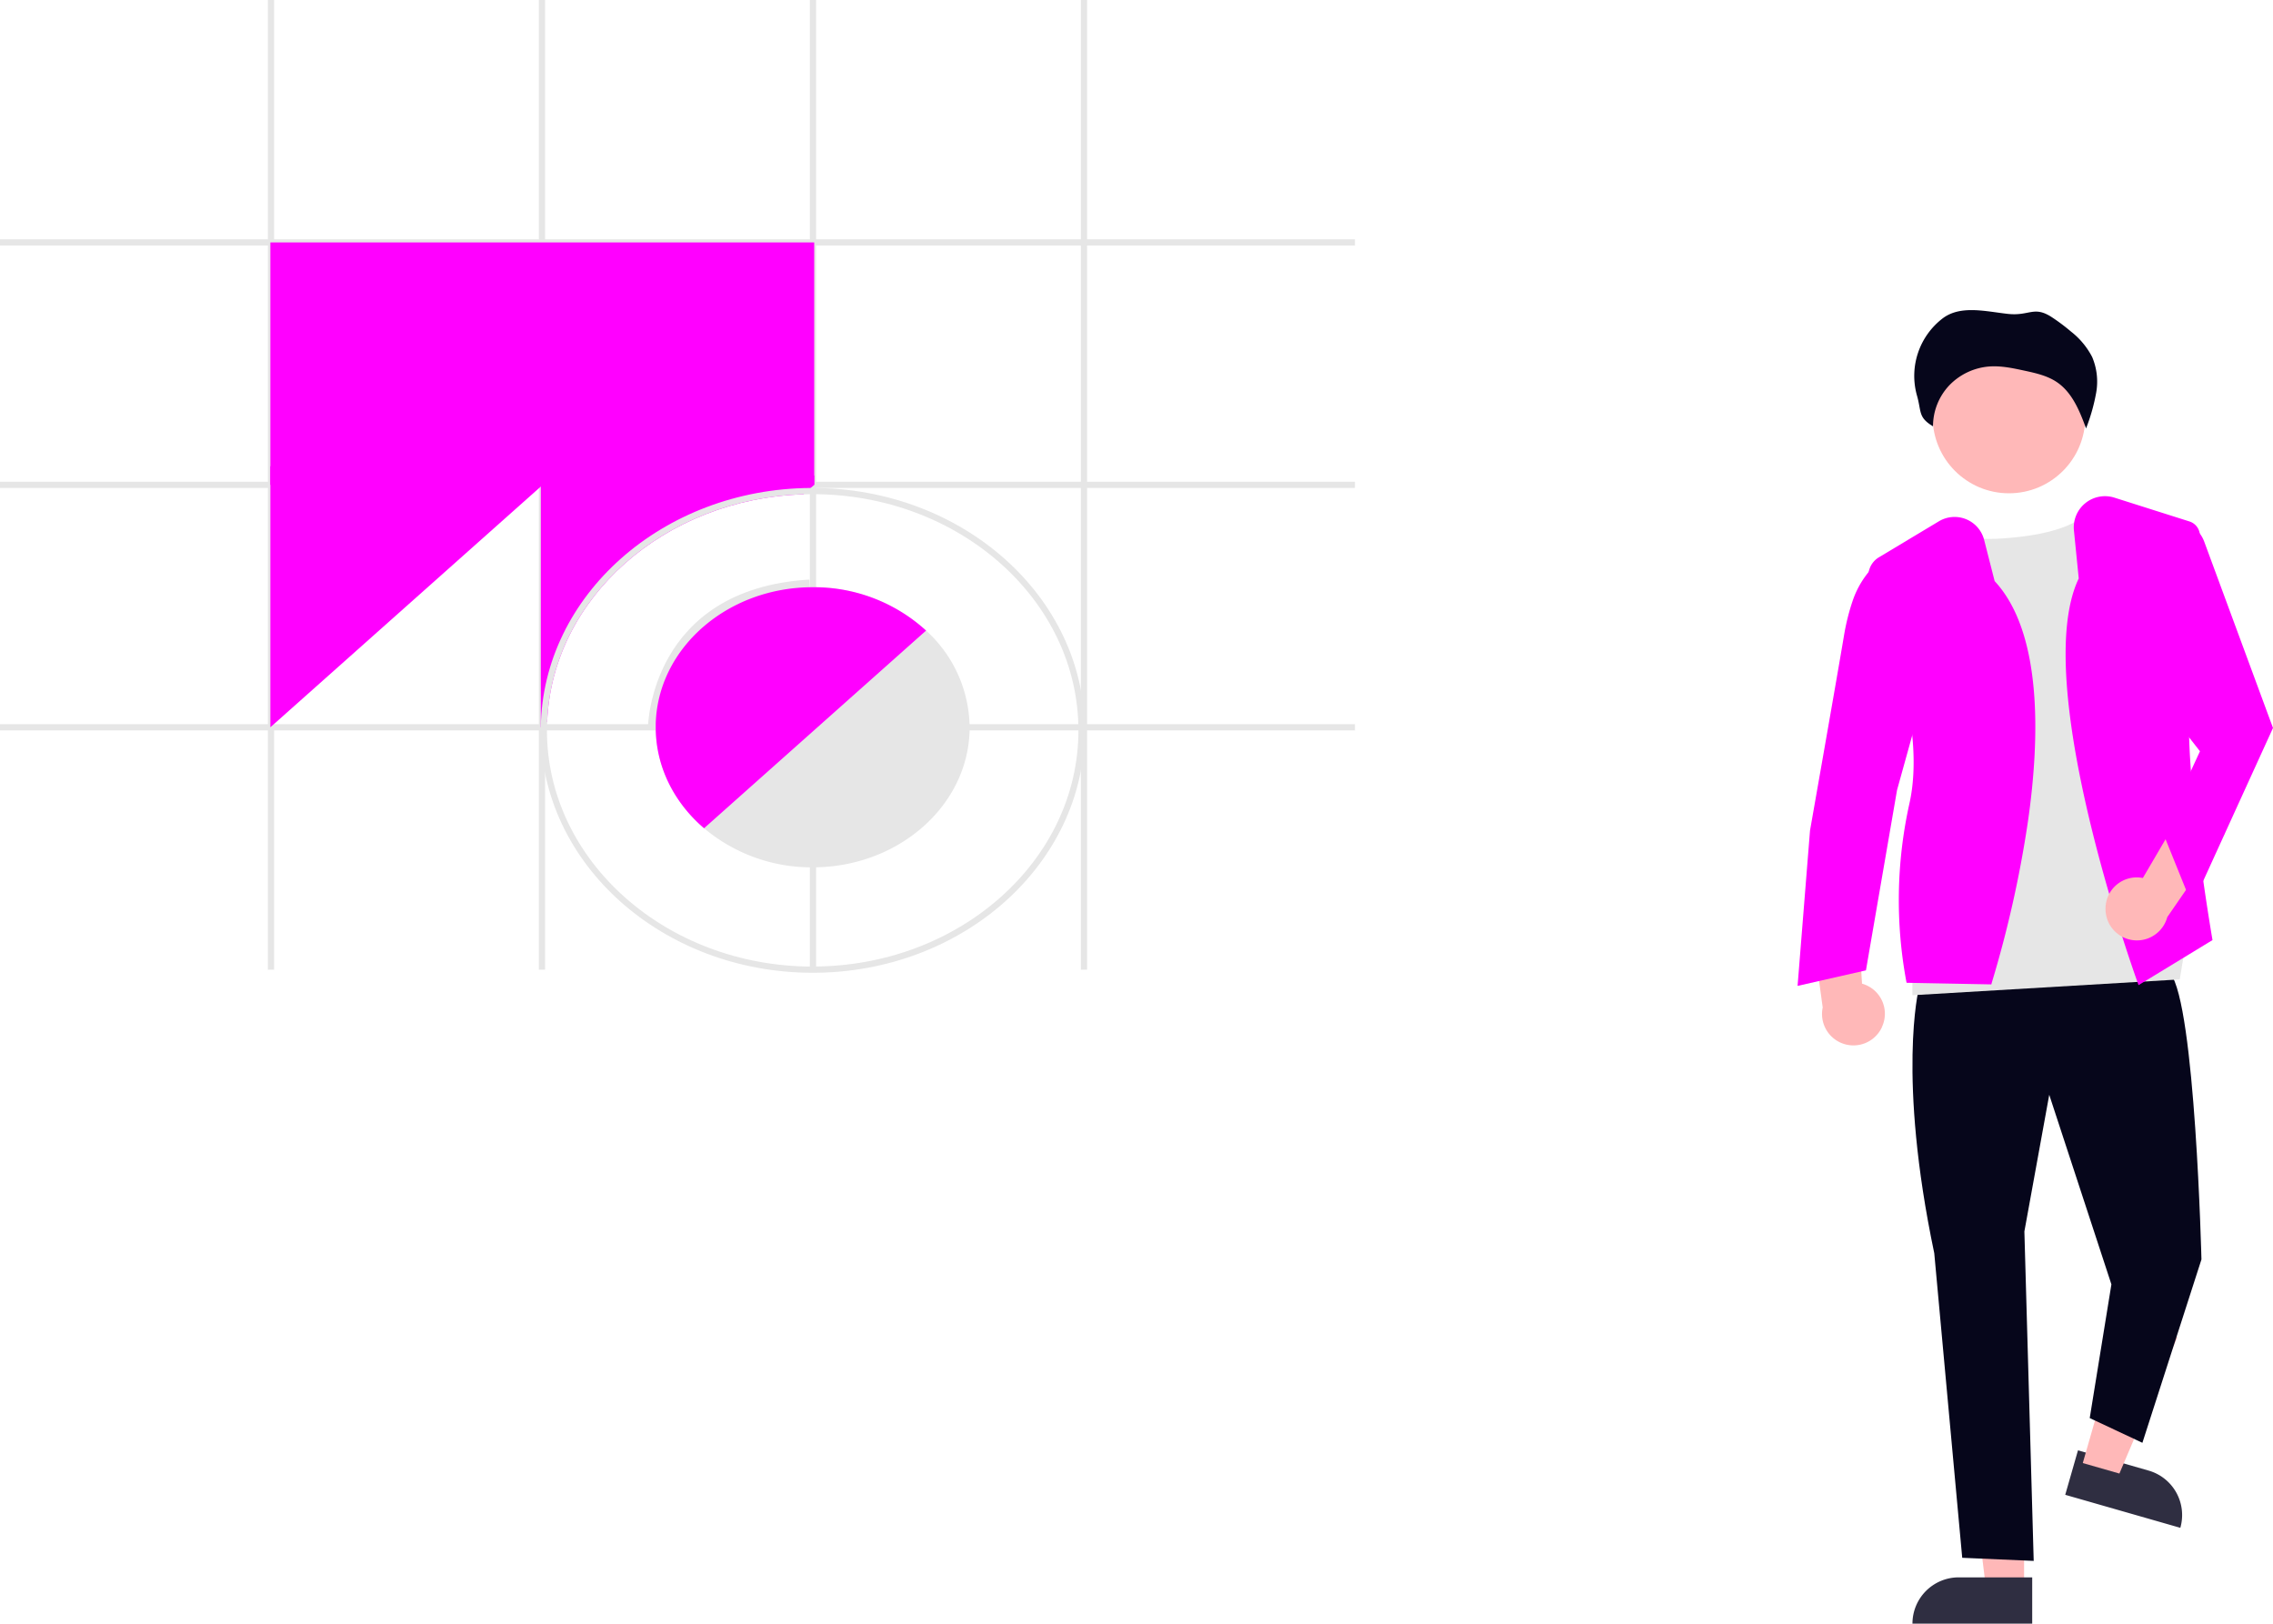 <svg xmlns="http://www.w3.org/2000/svg" viewBox="0 0 1258.3 898.72"><defs><style>.cls-1{fill:#2f2e41;}.cls-2{fill:#ffb8b8;}.cls-3{fill:#06061b;}.cls-4{fill:#e6e6e6;}.cls-5{fill:#f0f;}</style></defs><g id="Layer_2" data-name="Layer 2"><g id="Layer_1-2" data-name="Layer 1"><path class="cls-1" d="M1207,845.69l-63.72-18.27h0l7.06-24.62h0l39.1,11.21A25.61,25.61,0,0,1,1207,845.69Z"/><polygon class="cls-2" points="1120.51 879.14 1099.42 879.14 1089.38 797.78 1120.51 797.79 1120.51 879.14"/><path class="cls-1" d="M1084.35,873.11H1125v25.61h-66.29a25.62,25.62,0,0,1,25.61-25.61Z"/><path class="cls-2" d="M1041.73,568.65a17.28,17.28,0,0,0-10.94-24.16L1027,483.13l-25.52,19.22,7.54,55.32a17.39,17.39,0,0,0,32.75,11Z"/><polygon class="cls-2" points="1153 809.84 1173.27 815.65 1205.34 740.22 1175.42 731.64 1153 809.84"/><path class="cls-3" d="M1062.18,547.45s-12,48.17,8.6,146.24l15.48,168.59,39.57,1.72-5.16-182.36L1134.43,606l34.41,104.94-12,74L1186,798.63l32.69-101.5s-3.44-141.07-17.2-158.28Z"/><circle class="cls-2" cx="1112.14" cy="230.8" r="42.25"/><path class="cls-4" d="M1089.7,295s-2.58,5.68,28.39,2.17,37.85-13.76,37.85-13.76l54.19,237.72-3.44,21-148,8.76V521.1l25.8-157.77Z"/><path class="cls-5" d="M1102.37,544.89l-46.9-.89-.15-.65A246.36,246.36,0,0,1,1057,444.9c9.47-41.94-12-98.83-21.75-121.34a12.07,12.07,0,0,1,4.87-15.07l33.2-19.92a16.88,16.88,0,0,1,25.08,10.32l5.81,22.77c26.73,28.75,24.86,87.71,18.56,132.15a625,625,0,0,1-20.24,90.47Z"/><path class="cls-5" d="M1049.28,304l-4.06,2.78a50.94,50.94,0,0,0-19.61,25.77,123.52,123.52,0,0,0-4.72,18.76C1017.45,372,1002,459.72,1002,459.72l-6.89,86,37.85-8.6,17.21-99.78,17.2-61.93Z"/><path class="cls-5" d="M1183.87,545.3l-.35-1c-2.47-6.82-59.88-167.46-32.76-224.1l-2.66-26.56a17.27,17.27,0,0,1,22.4-18.18L1212,288.62a8.31,8.31,0,0,1,5.84,8.07c-.17,15.27-1,54.19-5.13,85.72-5.08,39,11.87,136.39,12,137.37l.1.58Z"/><path class="cls-2" d="M1165.59,502.59A17.28,17.28,0,0,1,1186.25,486l31.07-53,14.13,28.65-31.68,46a17.39,17.39,0,0,1-34.18-5Z"/><path class="cls-5" d="M1205.83,288.54l2.22.51a17,17,0,0,1,12.15,10.69l38.1,103.2L1213.57,501l-16.34-40.42,20.64-44.73-37-47.31Z"/><path class="cls-3" d="M1155,236.65a104.94,104.94,0,0,0,5.43-19.37,34.84,34.84,0,0,0-2.26-19.71,42.82,42.82,0,0,0-11.65-14,107.45,107.45,0,0,0-10.42-7.84c-10.23-6.78-12.45-.62-24.71-2s-26-4.92-35.83,2.4a40.11,40.11,0,0,0-14.47,42.41c2.74,9.33.56,12.4,9,17.44a33,33,0,0,1,8.92-22.59,34.39,34.39,0,0,1,22.26-10.53c6.53-.47,13,.92,19.4,2.3,6.2,1.34,12.56,2.75,17.81,6.24,8.7,5.78,12.78,16.11,16.37,25.8"/><rect class="cls-4" y="400.85" width="750.08" height="3.44"/><rect class="cls-4" y="266.66" width="750.08" height="3.44"/><rect class="cls-4" y="132.47" width="750.08" height="3.44"/><rect class="cls-4" x="598.34" width="3.44" height="536.75"/><rect class="cls-4" x="448.33" width="3.44" height="536.75"/><rect class="cls-4" x="298.31" width="3.44" height="536.75"/><rect class="cls-4" x="148.3" width="3.44" height="536.75"/><rect class="cls-5" x="149.67" y="134.19" width="301.06" height="134.19"/><polygon class="cls-5" points="149.67 258.06 149.67 402.57 306.23 263.22 149.67 258.06"/><path class="cls-5" d="M450.74,263.22v5.16l-2,1.74-3.95,3.5C367.87,276,305.71,331.07,302.9,399.42l-3.52,3.13,0,0V258.06Z"/><path class="cls-4" d="M449.88,270.1c-.37,0-.74,0-1.11,0-81.85.51-148.38,59.55-149.39,132.43,0,.58,0,1.15,0,1.74,0,74,67.53,134.19,150.54,134.19s150.53-60.2,150.53-134.19S532.88,270.1,449.88,270.1Zm0,264.93c-81.1,0-147.1-58.64-147.1-130.74,0-1.64,0-3.26.12-4.87,2.81-68.35,65-123.47,141.92-125.8,1.67-.06,3.35-.08,5.06-.08C531,273.54,597,332.19,597,404.29S531,535,449.88,535Z"/><path class="cls-4" d="M367.3,402.59l-8.6,0c0-.77,1.38-76.53,89.37-81.78l.51,8.59C368.78,334.12,367.32,399.8,367.3,402.59Z"/><path class="cls-4" d="M536.72,400.85a73.16,73.16,0,0,0-24.05-51.8,91.94,91.94,0,0,0-62.62-24h-.17c-47.26,0-85.83,33.84-86.85,75.8,0,.56,0,1.15,0,1.72,0,21.95,10.27,41.78,26.75,55.89a92.3,92.3,0,0,0,60.13,21.63h.17c47.82-.09,86.7-34.82,86.7-77.52C536.75,402,536.75,401.41,536.72,400.85Z"/><path class="cls-5" d="M512.67,349.05l-2.58,2.28L392.33,456.17l-2.58,2.29C373.27,444.35,363,424.52,363,402.57c0-.57,0-1.16,0-1.72,1-42,39.59-75.8,86.85-75.8h.17A91.94,91.94,0,0,1,512.67,349.05Z"/></g></g></svg>